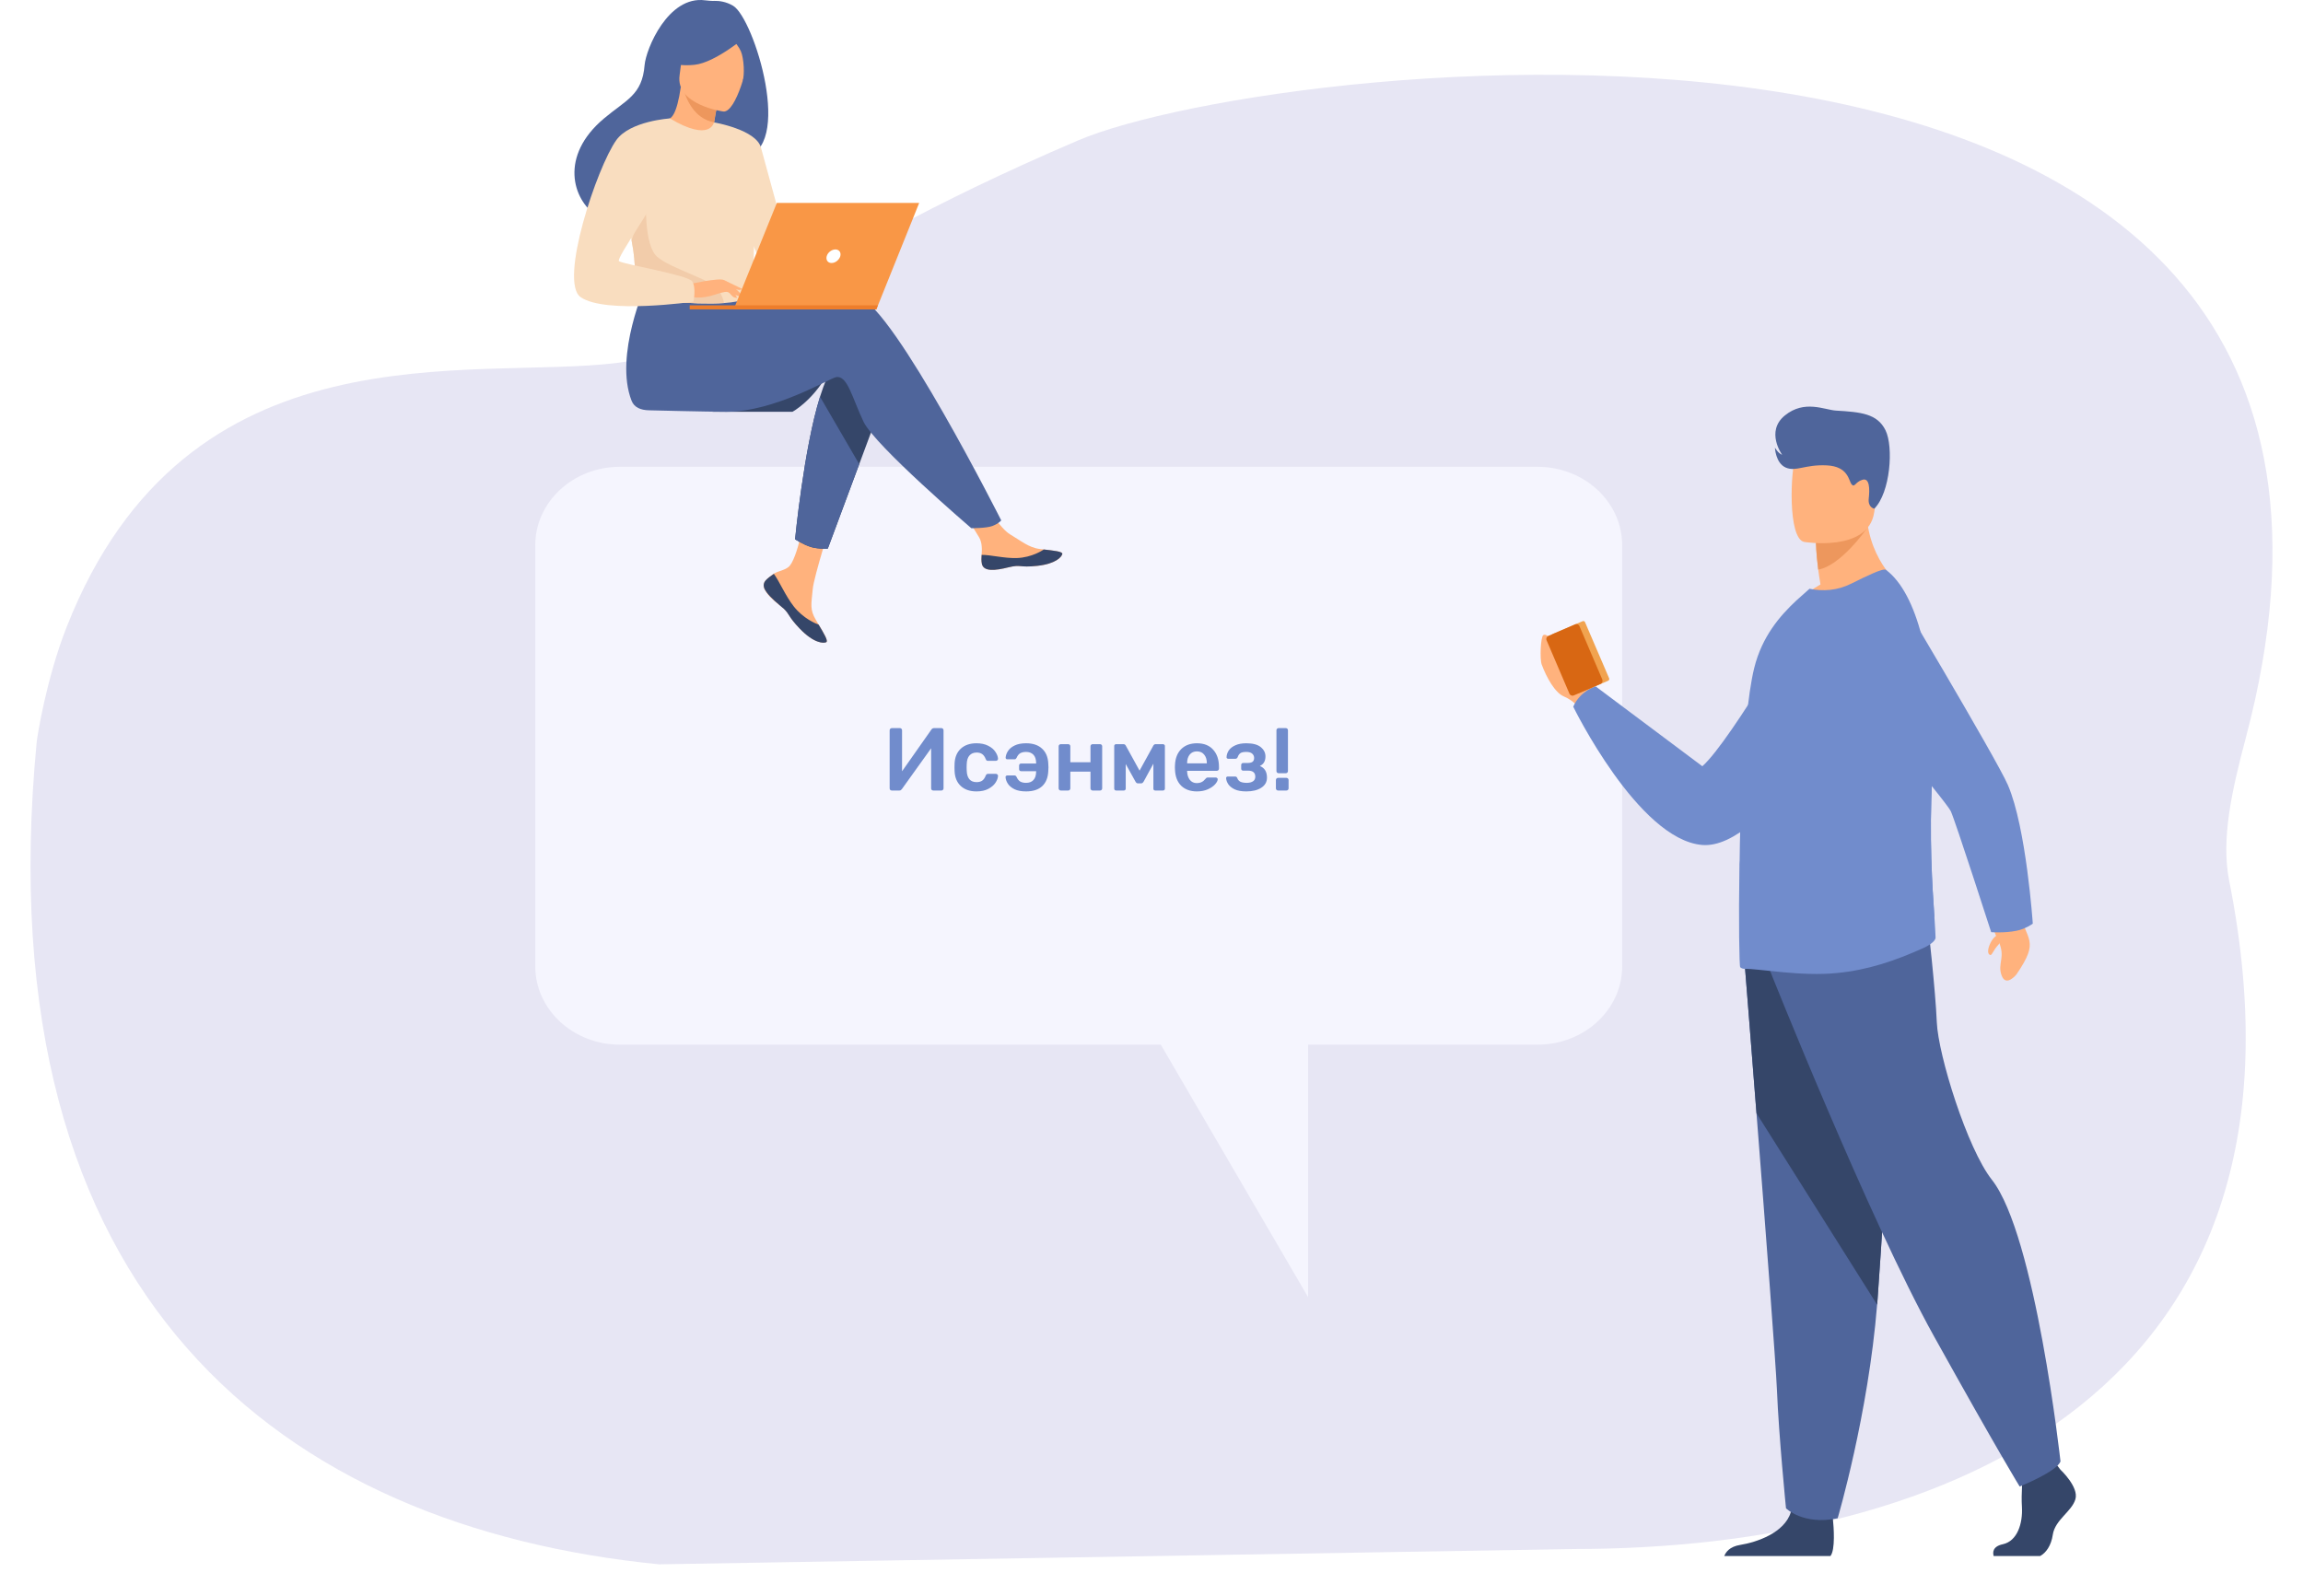 <svg width="981" height="680" viewBox="0 0 981 680" fill="none" xmlns="http://www.w3.org/2000/svg">
<g filter="url(#filter0_d)">
<path d="M280.713 662.532C120.924 646.693 -7.101 549.634 15.622 312.249C15.816 310.173 19.635 285.353 28.434 263.043C79.731 132.81 201.036 158.451 263.259 150.58C315.668 143.916 328.529 111.756 459.213 55.839C543.048 19.96 1049.78 -40.352 956.614 310.463C950.523 333.448 946.075 353.729 949.556 371.257C992.73 588.506 829.75 656.061 669.961 656.013L280.713 662.532Z" fill="#E7E6F4"/>
</g>
<g filter="url(#filter1_d)">
<path d="M654.954 194.899H264.046C244.134 194.899 228 209.87 228 228.316V407.697C228 426.143 244.134 441.114 264.046 441.114H494.457L557.216 548.716V441.114H654.954C674.866 441.114 691 426.143 691 407.697V228.36C691 209.87 674.866 194.899 654.954 194.899Z" fill="#F5F5FE"/>
</g>
<path d="M352.292 159.736C345.775 171.063 337.569 175.45 337.569 175.45H303.489C303.537 175.402 357.264 151.06 352.292 159.736Z" fill="#354669"/>
<path d="M326.128 247.319C325.259 248.332 325.115 249.488 325.549 250.693C326.37 252.959 329.025 255.465 332.162 257.924C332.548 258.261 332.935 258.55 333.224 258.791C333.321 258.84 333.369 258.936 333.466 258.984C333.514 259.032 333.61 259.081 333.659 259.129C336.555 261.828 335.493 262.407 340.706 267.853C346.644 274.023 350.747 274.168 351.954 273.59C352.919 273.107 350.94 269.83 348.72 266.118C348.623 265.925 348.526 265.781 348.382 265.588C348.092 265.106 347.802 264.576 347.513 264.094C344.906 259.659 345.582 257.586 346.209 250.934C346.692 245.584 354.56 220.904 354.56 220.904L343.12 218.928C343.12 218.928 339.693 238.546 335.879 241.583C333.852 243.174 331.583 243.222 329.652 244.427C329.507 244.524 329.362 244.572 329.266 244.668C328.156 245.536 327.045 246.307 326.128 247.319Z" fill="#FFB27D"/>
<path d="M326.128 247.319C325.259 248.332 325.115 249.488 325.549 250.693C326.563 252.911 329.169 255.417 332.162 257.924C332.548 258.261 332.886 258.55 333.224 258.84C333.321 258.888 333.369 258.984 333.466 259.032C333.514 259.081 333.61 259.129 333.659 259.177C336.555 261.876 335.493 262.455 340.706 267.902C346.644 274.072 350.747 274.216 351.954 273.638C352.919 273.156 350.94 269.878 348.72 266.166C347.561 265.733 342.155 263.563 338.1 258.358C334.528 253.778 332.114 247.898 329.652 244.524C329.507 244.62 329.362 244.668 329.266 244.765C328.156 245.536 327.045 246.307 326.128 247.319Z" fill="#354669"/>
<path d="M418.231 240.185C418.955 243.704 423.975 243.126 429.575 241.728C435.175 240.378 433.871 241.969 441.836 241.101C449.849 240.234 452.263 237.245 452.504 236.04C452.745 234.98 448.787 234.594 444.539 234.112C444.008 234.064 443.477 233.967 442.946 233.919C438.167 233.341 434.644 230.256 430.299 227.701C426.196 225.291 420.065 215.554 420.065 215.554L409.108 216.422C409.108 216.422 414.852 225.146 417.073 228.954C418.376 231.172 418.328 234.112 418.135 236.426C418.038 237.679 417.99 238.932 418.231 240.185Z" fill="#FFB27D"/>
<path d="M429.575 241.728C435.175 240.378 433.871 241.969 441.836 241.101C449.849 240.234 452.263 237.245 452.504 236.04C452.745 234.98 448.787 234.594 444.539 234.112L444.491 234.208C444.491 234.208 439.712 237.582 433.051 237.775C427.644 237.92 421.9 236.377 418.135 236.426C418.038 237.679 417.99 238.932 418.231 240.185C418.907 243.704 423.975 243.126 429.575 241.728Z" fill="#354669"/>
<path d="M376.235 170.244L366.001 197.767L352.63 233.726C352.63 233.726 349.009 234.064 345.534 233.1C342.348 232.184 338.679 229.774 338.679 229.774C338.679 229.774 342.396 191.164 349.299 169.039C351.085 163.351 353.064 158.772 355.236 156.169C365.953 143.395 376.235 170.244 376.235 170.244Z" fill="#354669"/>
<path d="M365.808 126.525C359.098 124.355 339.934 127.151 320.722 130.911L316.715 124.259L275.201 121.03C275.201 121.03 261.492 151.397 269.023 170.726C270.133 173.57 272.836 174.775 276.601 174.823C276.601 174.823 301.365 175.45 309.426 175.45C330.087 175.45 353.161 161.278 356.105 160.7C360.981 159.736 362.96 169.473 367.835 179.692C372.711 189.91 413.742 225.05 413.742 225.05C413.742 225.05 420.065 225.098 422.672 224.134C425.472 223.074 426.486 221.724 426.486 221.724C426.486 221.724 380.965 131.393 365.808 126.525Z" fill="#4F659B"/>
<path d="M312.275 2.452C309.186 0.62 306.144 0.331 304.31 0.379C303.007 0.428 301.655 0.283 300.352 0.138C284.615 -1.982 275.154 20.865 274.575 27.758C273.561 40.532 266.803 42.46 257.293 50.462C238.226 66.465 243.825 85.071 254.252 92.012C260.528 96.157 271.534 92.012 271.534 92.012C271.678 92.108 301.703 75.286 316.475 67.139C338.631 64.006 321.205 7.754 312.275 2.452Z" fill="#4F659B"/>
<path d="M304.068 60.198C304.116 60.247 296.779 62.753 291.904 60.584C287.269 58.559 283.794 50.944 283.842 50.944C285.966 50.847 288.235 49.015 290.021 36.965L290.938 37.302L305.999 42.701C305.999 42.701 304.889 47.521 304.213 52.1C303.585 55.957 303.247 59.668 304.068 60.198Z" fill="#FFB27D"/>
<path d="M305.951 42.701C305.951 42.701 304.84 47.521 304.165 52.1C295.524 50.558 292.145 41.93 290.938 37.302L305.951 42.701Z" fill="#ED975D"/>
<path d="M308.171 47.521C308.171 47.521 287.607 44.774 289.49 32C291.421 19.227 290.021 10.261 303.247 11.514C316.474 12.767 318.26 17.973 318.694 22.408C319.129 26.794 313.578 47.907 308.171 47.521Z" fill="#FFB27D"/>
<path d="M317.97 15.37C317.97 15.37 304.792 26.698 295.814 27.614C286.835 28.529 283.456 25.637 283.456 25.637C283.456 25.637 288.718 21.251 291.903 14.213C292.821 12.141 294.8 10.695 297.117 10.502C303.537 9.923 315.702 9.682 317.97 15.37Z" fill="#4F659B"/>
<path d="M309.764 14.358C309.764 14.358 314.157 18.6 315.557 21.781C316.908 24.818 317.295 32.096 316.233 34.989C316.233 34.989 323.087 21.637 319.225 15.178C315.074 8.285 309.764 14.358 309.764 14.358Z" fill="#4F659B"/>
<path d="M321.398 90.469C320.77 132.068 321.205 123.391 316.667 127.344C315.557 128.308 312.467 128.838 308.413 129.128C295.62 129.995 273.174 127.874 272.353 125.512C269.409 117.366 271.485 114.811 269.023 102.327C268.781 100.977 268.443 99.579 268.057 97.989C266.03 89.409 264.002 86.517 271.291 72.731C277.905 60.247 284.759 50.124 285.339 50.462C302.716 60.777 304.116 52.1 304.116 52.1C304.116 52.1 321.687 70.176 321.398 90.469Z" fill="#F9DDBF"/>
<path d="M366.001 197.767L352.63 233.726C352.63 233.726 349.009 234.064 345.534 233.1C342.348 232.184 338.679 229.774 338.679 229.774C338.679 229.774 342.396 191.164 349.299 169.039L366.001 197.767Z" fill="#4F659B"/>
<path d="M304.165 52.149C304.165 52.149 322.073 55.185 324.149 62.898C326.273 70.61 338.631 115.824 338.631 115.824C338.631 115.824 329.507 117.463 325.308 113.269C321.108 109.075 310.681 74.322 310.681 74.322L304.165 52.149Z" fill="#F9DDBF"/>
<path d="M308.412 129.127C295.62 129.995 273.174 127.874 272.353 125.512C269.409 117.366 271.485 114.811 269.023 102.327L275.201 85.022C275.201 85.022 274.188 104.303 279.884 109.365C285.58 114.426 303.199 119.15 305.999 123.391C307.302 125.464 308.171 127.489 308.412 129.127Z" fill="#F2CCAA"/>
<path d="M293.786 121.03C293.786 121.03 306.385 118.234 308.412 119.342C310.44 120.451 315.412 124.548 316.039 125.946C316.667 127.344 311.502 124.886 309.861 124.404C308.799 124.114 305.902 125.127 304.502 125.561C298.565 127.537 294.896 126.525 294.896 126.525L293.786 121.03Z" fill="#FFB27D"/>
<path d="M285.339 50.462C285.339 50.462 268.395 51.522 262.554 59.668C254.3 71.14 237.936 120.114 247.349 126.621C257.92 133.948 295.379 128.549 295.379 128.549C295.379 128.549 296.634 122.717 294.896 119.921C293.159 117.125 264.968 112.546 263.664 111.244C262.361 109.943 279.932 85.89 279.932 81.986C279.932 78.081 285.339 50.462 285.339 50.462Z" fill="#F9DDBF"/>
<path d="M309.04 122.813C309.04 122.813 311.695 126.235 312.564 126.621C313.433 127.007 314.012 126.91 314.012 126.91L312.226 123.729L309.04 122.813Z" fill="#FFB27D"/>
<path d="M308.412 119.342L316.088 123.054C316.088 123.054 315.75 123.584 314.833 123.536C313.867 123.488 311.502 122.62 311.502 122.62L308.412 119.342Z" fill="#FFB27D"/>
<path d="M312.516 131.827H373.29L391.537 86.469H330.907L312.516 131.827Z" fill="#F99746"/>
<path d="M373.966 130.092H293.786V131.828H373.29L373.966 130.092Z" fill="#ED7D2B"/>
<path d="M357.939 109.172C358.374 107.581 357.457 106.28 355.864 106.28C354.271 106.28 352.581 107.581 352.147 109.172C351.712 110.762 352.63 112.064 354.223 112.064C355.816 112.064 357.457 110.762 357.939 109.172Z" fill="white"/>
<path d="M656.712 283.139C658.782 288.696 662.346 295.123 666.102 296.718C670.339 298.554 672.121 301.115 672.121 301.115L675.54 299.134L679.633 296.766C679.633 296.766 679.537 296.331 679.345 295.558C679.152 294.833 678.863 293.77 678.43 292.659C678.43 292.659 677.177 291.016 677.948 288.986C678.718 286.957 678.574 283.816 677.274 281.883C675.974 279.95 674.673 275.263 673.903 275.408C671.977 275.746 674.866 282.221 674.047 283.429C673.325 284.54 672.362 284.154 672.218 284.057C672.218 284.057 672.217 284.057 672.169 284.057C666.776 281.689 660.275 268.932 657.386 270.624C656.278 271.252 655.845 280.771 656.712 283.139Z" fill="#FFB27D"/>
<path d="M771.803 255.547C771.803 255.547 737.564 315.467 725.14 326.484L679.633 292.417C679.633 292.417 673.036 294.446 670.147 301.115C670.147 301.115 697.788 357.652 724.996 360.02C752.203 362.436 790.439 292.272 790.439 292.272L771.803 255.547Z" fill="#718CCC"/>
<path d="M849.236 663H869.028C871.532 661.647 873.747 658.554 874.421 653.915C875.384 647.537 882.511 644.058 884.052 638.791C885.593 633.572 877.696 626.227 877.696 626.227L876.396 624.536L874.999 622.748L861.853 625.84C861.853 625.84 861.516 628.981 861.323 632.992C861.179 635.891 861.082 639.225 861.275 642.125C861.66 649.083 859.349 656.621 853.137 657.974C848.61 658.941 848.851 661.647 849.236 663Z" fill="#354669"/>
<path d="M734.482 663H779.7C781.867 660.342 781.097 650.485 780.759 647.295C780.711 646.667 780.663 646.28 780.663 646.28C780.663 646.28 765.205 633.862 763.086 643.381C763.038 643.671 762.942 643.961 762.846 644.251C760.197 653.142 748.206 657.153 741.272 658.264C736.745 658.989 735.108 661.357 734.482 663Z" fill="#354669"/>
<path d="M743.102 409.695C743.102 409.695 745.462 439.075 748.207 474.35C751.963 522.286 756.441 581.191 756.923 592.305C757.693 611.682 760.775 642.656 760.775 642.656C760.775 642.656 768.095 650.001 782.782 646.909C782.782 646.909 795.832 602.694 799.588 555.87C799.636 555.097 799.684 554.323 799.781 553.55C803.248 505.905 808.641 405.588 808.641 405.588L743.102 409.695Z" fill="#4F659B"/>
<path d="M743.102 409.695C743.102 409.695 745.462 439.075 748.207 474.35L799.588 555.918C799.636 555.145 799.684 554.372 799.781 553.599C803.248 505.953 808.641 405.636 808.641 405.636L743.102 409.695Z" fill="#354669"/>
<path d="M753.792 413.174C753.792 413.174 796.073 519.483 823.858 569.448C851.644 619.413 860.312 633.378 860.312 633.378C860.312 633.378 876.251 627 877.696 622.651C877.696 622.651 867.054 526.2 848.466 502.667C837.968 489.378 825.592 449.512 825.014 435.547C824.436 421.582 821.258 393.99 821.258 393.99L753.792 413.174Z" fill="#4F659B"/>
<path d="M764.339 258.157C780.856 263.375 809.412 249.265 809.412 249.265C809.412 249.265 794.195 237.813 794.965 213.942L782.204 224.283L773.536 231.289C773.536 231.289 773.584 235.445 774.499 242.693C774.74 244.578 775.077 246.704 775.462 249.024C768.384 252.938 764.339 258.157 764.339 258.157Z" fill="#FFB27D"/>
<path d="M773.536 231.289C773.536 231.289 773.584 235.445 774.499 242.693C784.13 241.051 795.013 225.442 795.013 225.442C790.102 224.041 785.816 223.751 782.204 224.283L773.536 231.289Z" fill="#ED975D"/>
<path d="M768.48 230.903C768.48 230.903 795.784 235.445 798.336 218.339C800.888 201.233 806.137 190.312 788.85 186.688C771.562 183.064 767.18 189.056 764.916 194.564C762.701 200.122 761.449 229.308 768.48 230.903Z" fill="#FFB27D"/>
<path d="M741.272 412.111C741.754 412.546 742.332 412.788 743.006 412.788C749.218 412.691 767.276 416.17 782.589 414.576C795.495 413.319 806.908 409.502 819.187 403.993C820.825 403.268 824.581 401.239 824.485 399.402C824.436 397.421 824.244 394.522 824.003 390.849C823.136 378.141 821.643 356.299 823.088 331.075C823.377 326.388 823.473 321.749 823.521 317.158C823.666 282.994 816.876 252.938 803.344 242.79C802.189 241.969 795.062 245.448 788.561 248.685C782.541 251.681 776.474 252.02 770.791 250.86L765.109 255.934C758.175 262.409 750.566 271.204 747.243 284.589C744.45 295.945 742.765 316.481 741.85 337.695C741.417 347.311 741.128 357.024 741.031 366.253V366.592C740.935 367.51 740.935 368.524 740.935 369.394C740.55 393.024 740.887 411.773 741.272 412.111Z" fill="#718CCC"/>
<path d="M824.003 390.849C823.136 378.141 821.643 356.299 823.088 331.075C823.377 326.388 823.473 321.749 823.521 317.158C817.887 303.386 813.264 293.432 813.264 293.432H799.01C799.01 293.48 788.561 365.045 824.003 390.849Z" fill="#718CCC"/>
<path d="M860.36 378.624C860.36 378.624 859.108 385.292 859.686 387.37C863.442 401.335 868.932 400.465 858.964 415.155C858.964 415.155 854.485 420.809 852.607 415.59C850.729 410.323 854.485 408.052 851.307 401.045C847.599 392.927 847.695 392.831 850.536 385.824L851.355 377.996L860.36 378.624Z" fill="#FFB27D"/>
<path d="M858.867 396.6C853.763 397.614 848.177 397.18 848.177 397.18C848.177 397.18 832.96 349.969 830.985 345.668C829.011 341.367 785.768 290.339 785.768 290.339L803.778 245.061C803.778 245.061 850.585 323.488 855.304 334.506C863.153 352.723 865.898 393.555 865.898 393.555C865.898 393.555 862.864 395.827 858.867 396.6Z" fill="#718CCC"/>
<path d="M798.384 216.744C798.384 216.744 795.591 216.261 796.025 212.395C796.458 208.53 796.458 203.456 793.328 204.422C790.198 205.389 790.053 207.901 788.753 206.403C787.453 204.954 787.453 198.72 778.111 198.285C768.769 197.85 765.013 201.136 760.63 199.203C756.296 197.271 756.056 190.699 756.056 190.699C756.056 190.699 757.308 193.066 759.138 193.791C759.138 193.791 751.914 183.837 760.293 177.023C768.672 170.21 777.196 174.656 782.059 174.946C792.75 175.574 799.636 176.25 803.152 183.305C806.667 190.409 805.222 209.931 798.384 216.744Z" fill="#4F659B"/>
<path d="M852.414 397.469C852.414 397.469 852.222 401.528 851.403 402.35C848.851 405.104 848.514 407.182 847.743 406.892C846.106 406.312 847.021 403.123 848.369 400.852C849.718 398.581 852.414 397.469 852.414 397.469Z" fill="#FFB27D"/>
<path d="M684.997 290.066L672.475 295.431C672.04 295.624 671.556 295.431 671.411 294.996L661.161 271.121C660.968 270.686 661.161 270.203 661.596 270.058L674.119 264.693C674.554 264.5 675.037 264.693 675.182 265.128L685.432 289.003C685.625 289.39 685.432 289.873 684.997 290.066Z" fill="#F1A34F"/>
<path d="M681.757 291.42L670.396 296.301C669.67 296.64 668.8 296.253 668.51 295.528L658.792 272.813C658.454 272.088 658.841 271.219 659.566 270.929L670.928 266.047C671.653 265.709 672.523 266.096 672.813 266.821L682.531 289.535C682.821 290.26 682.483 291.13 681.757 291.42Z" fill="#D86713"/>
<path d="M379.876 336.825C379.597 336.825 379.369 336.737 379.192 336.56C379.04 336.382 378.964 336.154 378.964 335.876V311.189C378.964 310.91 379.053 310.682 379.23 310.505C379.407 310.328 379.635 310.239 379.914 310.239H383.334C383.613 310.239 383.828 310.328 383.98 310.505C384.157 310.682 384.246 310.91 384.246 311.189V328.622L396.748 310.847C397.027 310.442 397.394 310.239 397.85 310.239H401.004C401.283 310.239 401.498 310.328 401.65 310.505C401.827 310.682 401.916 310.91 401.916 311.189V335.914C401.916 336.167 401.827 336.382 401.65 336.56C401.498 336.737 401.283 336.825 401.004 336.825H397.584C397.305 336.825 397.077 336.749 396.9 336.598C396.723 336.42 396.634 336.192 396.634 335.914V318.823L384.17 336.218C384.018 336.42 383.866 336.572 383.714 336.673C383.562 336.775 383.347 336.825 383.068 336.825H379.876Z" fill="#718CCC"/>
<path d="M415.929 337.205C413.142 337.205 410.913 336.433 409.241 334.888C407.594 333.344 406.72 331.204 406.619 328.47L406.581 326.951L406.619 325.431C406.72 322.697 407.594 320.557 409.241 319.013C410.913 317.468 413.142 316.696 415.929 316.696C417.905 316.696 419.577 317.05 420.945 317.759C422.338 318.468 423.364 319.342 424.023 320.38C424.707 321.393 425.074 322.355 425.125 323.266C425.15 323.52 425.062 323.735 424.859 323.912C424.682 324.089 424.466 324.178 424.213 324.178H420.869C420.616 324.178 420.413 324.127 420.261 324.026C420.134 323.899 420.008 323.697 419.881 323.418C419.501 322.431 418.994 321.722 418.361 321.291C417.753 320.861 416.968 320.646 416.005 320.646C414.713 320.646 413.7 321.064 412.965 321.899C412.23 322.709 411.838 323.95 411.787 325.621L411.749 327.026L411.787 328.28C411.888 331.597 413.294 333.255 416.005 333.255C416.993 333.255 417.791 333.04 418.399 332.61C419.007 332.179 419.501 331.47 419.881 330.483C420.008 330.204 420.134 330.014 420.261 329.913C420.413 329.786 420.616 329.723 420.869 329.723H424.213C424.466 329.723 424.682 329.812 424.859 329.989C425.062 330.166 425.15 330.381 425.125 330.635C425.074 331.521 424.72 332.47 424.061 333.483C423.402 334.496 422.389 335.369 421.021 336.104C419.653 336.838 417.956 337.205 415.929 337.205Z" fill="#718CCC"/>
<path d="M437.068 337.205C435.092 337.205 433.458 336.901 432.166 336.294C430.899 335.661 429.962 334.888 429.354 333.977C428.746 333.065 428.404 332.128 428.328 331.166V331.052C428.328 330.875 428.404 330.723 428.556 330.597C428.708 330.47 428.873 330.407 429.05 330.407H432.09C432.343 330.407 432.533 330.457 432.66 330.559C432.787 330.66 432.913 330.824 433.04 331.052C433.42 331.939 433.927 332.584 434.56 332.989C435.219 333.369 436.055 333.559 437.068 333.559C438.411 333.559 439.449 333.167 440.184 332.382C440.944 331.597 441.337 330.394 441.362 328.774V328.584H434.94C434.687 328.584 434.484 328.508 434.332 328.356C434.18 328.179 434.104 327.976 434.104 327.748V326.153C434.104 325.925 434.18 325.735 434.332 325.583C434.484 325.406 434.687 325.317 434.94 325.317H441.362V325.089C441.337 323.52 440.944 322.342 440.184 321.557C439.424 320.772 438.385 320.38 437.068 320.38C436.055 320.38 435.219 320.57 434.56 320.95C433.927 321.329 433.42 321.975 433.04 322.887C432.888 323.14 432.749 323.317 432.622 323.418C432.495 323.494 432.305 323.532 432.052 323.532H429.126C428.898 323.532 428.708 323.469 428.556 323.342C428.404 323.19 428.341 323.001 428.366 322.773C428.442 321.811 428.784 320.874 429.392 319.962C430 319.025 430.937 318.253 432.204 317.645C433.496 317.012 435.117 316.696 437.068 316.696C439.981 316.696 442.249 317.455 443.87 318.975C445.517 320.469 446.403 322.583 446.53 325.317C446.581 325.925 446.606 326.469 446.606 326.951C446.606 327.432 446.581 327.976 446.53 328.584C446.403 331.344 445.542 333.47 443.946 334.964C442.35 336.458 440.057 337.205 437.068 337.205Z" fill="#718CCC"/>
<path d="M451.857 336.825C451.604 336.825 451.389 336.737 451.211 336.56C451.034 336.382 450.945 336.167 450.945 335.914V317.987C450.945 317.734 451.034 317.519 451.211 317.341C451.389 317.164 451.604 317.076 451.857 317.076H455.011C455.29 317.076 455.505 317.164 455.657 317.341C455.835 317.493 455.923 317.709 455.923 317.987V324.786H464.511V317.987C464.511 317.709 464.6 317.493 464.777 317.341C464.955 317.164 465.17 317.076 465.423 317.076H468.577C468.856 317.076 469.071 317.164 469.223 317.341C469.401 317.493 469.489 317.709 469.489 317.987V335.914C469.489 336.167 469.401 336.382 469.223 336.56C469.071 336.737 468.856 336.825 468.577 336.825H465.423C465.17 336.825 464.955 336.737 464.777 336.56C464.6 336.382 464.511 336.167 464.511 335.914V328.774H455.923V335.914C455.923 336.167 455.835 336.382 455.657 336.56C455.505 336.737 455.29 336.825 455.011 336.825H451.857Z" fill="#718CCC"/>
<path d="M495.407 317.076C495.61 317.076 495.787 317.152 495.939 317.304C496.117 317.455 496.205 317.62 496.205 317.797V336.028C496.205 336.256 496.129 336.446 495.977 336.598C495.825 336.749 495.623 336.825 495.369 336.825H492.101C491.848 336.825 491.645 336.749 491.493 336.598C491.367 336.446 491.303 336.256 491.303 336.028V325.393L487.237 332.875C487.06 333.179 486.883 333.407 486.705 333.559C486.553 333.711 486.325 333.787 486.021 333.787H484.767C484.489 333.787 484.261 333.711 484.083 333.559C483.906 333.407 483.741 333.179 483.589 332.875L479.523 325.545V336.028C479.523 336.256 479.447 336.446 479.295 336.598C479.143 336.749 478.953 336.825 478.725 336.825H475.457C475.204 336.825 475.001 336.749 474.849 336.598C474.697 336.446 474.621 336.256 474.621 336.028V317.797C474.621 317.62 474.697 317.455 474.849 317.304C475.001 317.152 475.179 317.076 475.381 317.076H478.573C479.004 317.076 479.333 317.291 479.561 317.721L485.413 328.356L491.265 317.721C491.493 317.291 491.823 317.076 492.253 317.076H495.407Z" fill="#718CCC"/>
<path d="M509.852 337.205C507.04 337.205 504.798 336.395 503.126 334.774C501.479 333.129 500.605 330.824 500.504 327.862L500.466 326.913L500.504 325.963C500.631 323.077 501.517 320.81 503.164 319.165C504.836 317.519 507.065 316.696 509.852 316.696C512.841 316.696 515.147 317.607 516.768 319.43C518.415 321.253 519.238 323.684 519.238 326.723V327.52C519.238 327.773 519.149 327.989 518.972 328.166C518.795 328.343 518.567 328.432 518.288 328.432H505.672V328.736C505.723 330.128 506.103 331.306 506.812 332.268C507.547 333.205 508.547 333.673 509.814 333.673C511.309 333.673 512.512 333.091 513.424 331.926C513.652 331.647 513.829 331.47 513.956 331.394C514.108 331.318 514.323 331.28 514.602 331.28H517.87C518.098 331.28 518.288 331.356 518.44 331.508C518.617 331.635 518.706 331.799 518.706 332.002C518.706 332.61 518.339 333.331 517.604 334.167C516.895 334.977 515.869 335.686 514.526 336.294C513.183 336.901 511.625 337.205 509.852 337.205ZM514.07 325.241V325.127C514.07 323.634 513.69 322.431 512.93 321.519C512.195 320.608 511.169 320.152 509.852 320.152C508.535 320.152 507.509 320.608 506.774 321.519C506.039 322.431 505.672 323.634 505.672 325.127V325.241H514.07Z" fill="#718CCC"/>
<path d="M530.872 337.205C528.845 337.205 527.198 336.914 525.932 336.332C524.69 335.724 523.778 334.99 523.196 334.129C522.638 333.268 522.334 332.42 522.284 331.584V331.47C522.284 331.293 522.347 331.154 522.474 331.052C522.626 330.926 522.79 330.862 522.968 330.862H526.084C526.337 330.862 526.527 330.913 526.654 331.014C526.806 331.116 526.932 331.28 527.034 331.508C527.287 332.242 527.743 332.774 528.402 333.103C529.086 333.407 529.972 333.559 531.062 333.559C532.176 333.559 533.063 333.344 533.722 332.913C534.38 332.483 534.71 331.825 534.71 330.938C534.71 329.217 533.684 328.356 531.632 328.356H529.542C529.288 328.356 529.086 328.28 528.934 328.128C528.782 327.976 528.706 327.773 528.706 327.52V325.925C528.706 325.697 528.782 325.507 528.934 325.355C529.086 325.178 529.288 325.089 529.542 325.089H531.48C532.392 325.089 533.076 324.925 533.532 324.596C533.988 324.241 534.216 323.697 534.216 322.963C534.216 322.228 533.95 321.621 533.418 321.14C532.886 320.633 532.024 320.38 530.834 320.38C529.694 320.38 528.87 320.557 528.364 320.912C527.857 321.266 527.464 321.848 527.186 322.659C527.059 322.887 526.92 323.051 526.768 323.152C526.641 323.254 526.451 323.304 526.198 323.304H523.196C522.993 323.304 522.816 323.241 522.664 323.114C522.512 322.963 522.448 322.785 522.474 322.583C522.524 321.57 522.841 320.62 523.424 319.734C524.032 318.848 524.956 318.126 526.198 317.569C527.439 316.987 528.997 316.696 530.872 316.696C533.658 316.696 535.71 317.24 537.028 318.329C538.37 319.418 539.042 320.734 539.042 322.279C539.042 323.266 538.852 324.089 538.472 324.748C538.117 325.406 537.509 325.95 536.648 326.381C538.674 327.166 539.688 328.824 539.688 331.356C539.688 333.179 538.877 334.61 537.256 335.648C535.66 336.686 533.532 337.205 530.872 337.205Z" fill="#718CCC"/>
<path d="M544.634 329.457C544.38 329.457 544.165 329.369 543.988 329.191C543.81 329.014 543.722 328.799 543.722 328.546V311.151C543.722 310.897 543.81 310.682 543.988 310.505C544.165 310.328 544.38 310.239 544.634 310.239H547.712C547.99 310.239 548.206 310.328 548.358 310.505C548.535 310.657 548.624 310.872 548.624 311.151V328.546C548.624 328.799 548.535 329.014 548.358 329.191C548.206 329.369 547.99 329.457 547.712 329.457H544.634ZM544.406 336.825C544.152 336.825 543.937 336.737 543.76 336.56C543.582 336.382 543.494 336.167 543.494 335.914V332.382C543.494 332.103 543.582 331.875 543.76 331.698C543.937 331.521 544.152 331.432 544.406 331.432H547.94C548.218 331.432 548.446 331.521 548.624 331.698C548.801 331.875 548.89 332.103 548.89 332.382V335.914C548.89 336.167 548.801 336.382 548.624 336.56C548.446 336.737 548.218 336.825 547.94 336.825H544.406Z" fill="#718CCC"/>
<defs>
<filter id="filter0_d" x="0" y="18.861" width="981" height="660.671" filterUnits="userSpaceOnUse" color-interpolation-filters="sRGB">
<feFlood flood-opacity="0" result="BackgroundImageFix"/>
<feColorMatrix in="SourceAlpha" type="matrix" values="0 0 0 0 0 0 0 0 0 0 0 0 0 0 0 0 0 0 127 0"/>
<feOffset dy="4"/>
<feGaussianBlur stdDeviation="6.5"/>
<feColorMatrix type="matrix" values="0 0 0 0 0 0 0 0 0 0 0 0 0 0 0 0 0 0 0.02 0"/>
<feBlend mode="normal" in2="BackgroundImageFix" result="effect1_dropShadow"/>
<feBlend mode="normal" in="SourceGraphic" in2="effect1_dropShadow" result="shape"/>
</filter>
<filter id="filter1_d" x="215" y="185.899" width="489" height="379.817" filterUnits="userSpaceOnUse" color-interpolation-filters="sRGB">
<feFlood flood-opacity="0" result="BackgroundImageFix"/>
<feColorMatrix in="SourceAlpha" type="matrix" values="0 0 0 0 0 0 0 0 0 0 0 0 0 0 0 0 0 0 127 0"/>
<feOffset dy="4"/>
<feGaussianBlur stdDeviation="6.5"/>
<feColorMatrix type="matrix" values="0 0 0 0 0 0 0 0 0 0 0 0 0 0 0 0 0 0 0.03 0"/>
<feBlend mode="normal" in2="BackgroundImageFix" result="effect1_dropShadow"/>
<feBlend mode="normal" in="SourceGraphic" in2="effect1_dropShadow" result="shape"/>
</filter>
</defs>
</svg>
